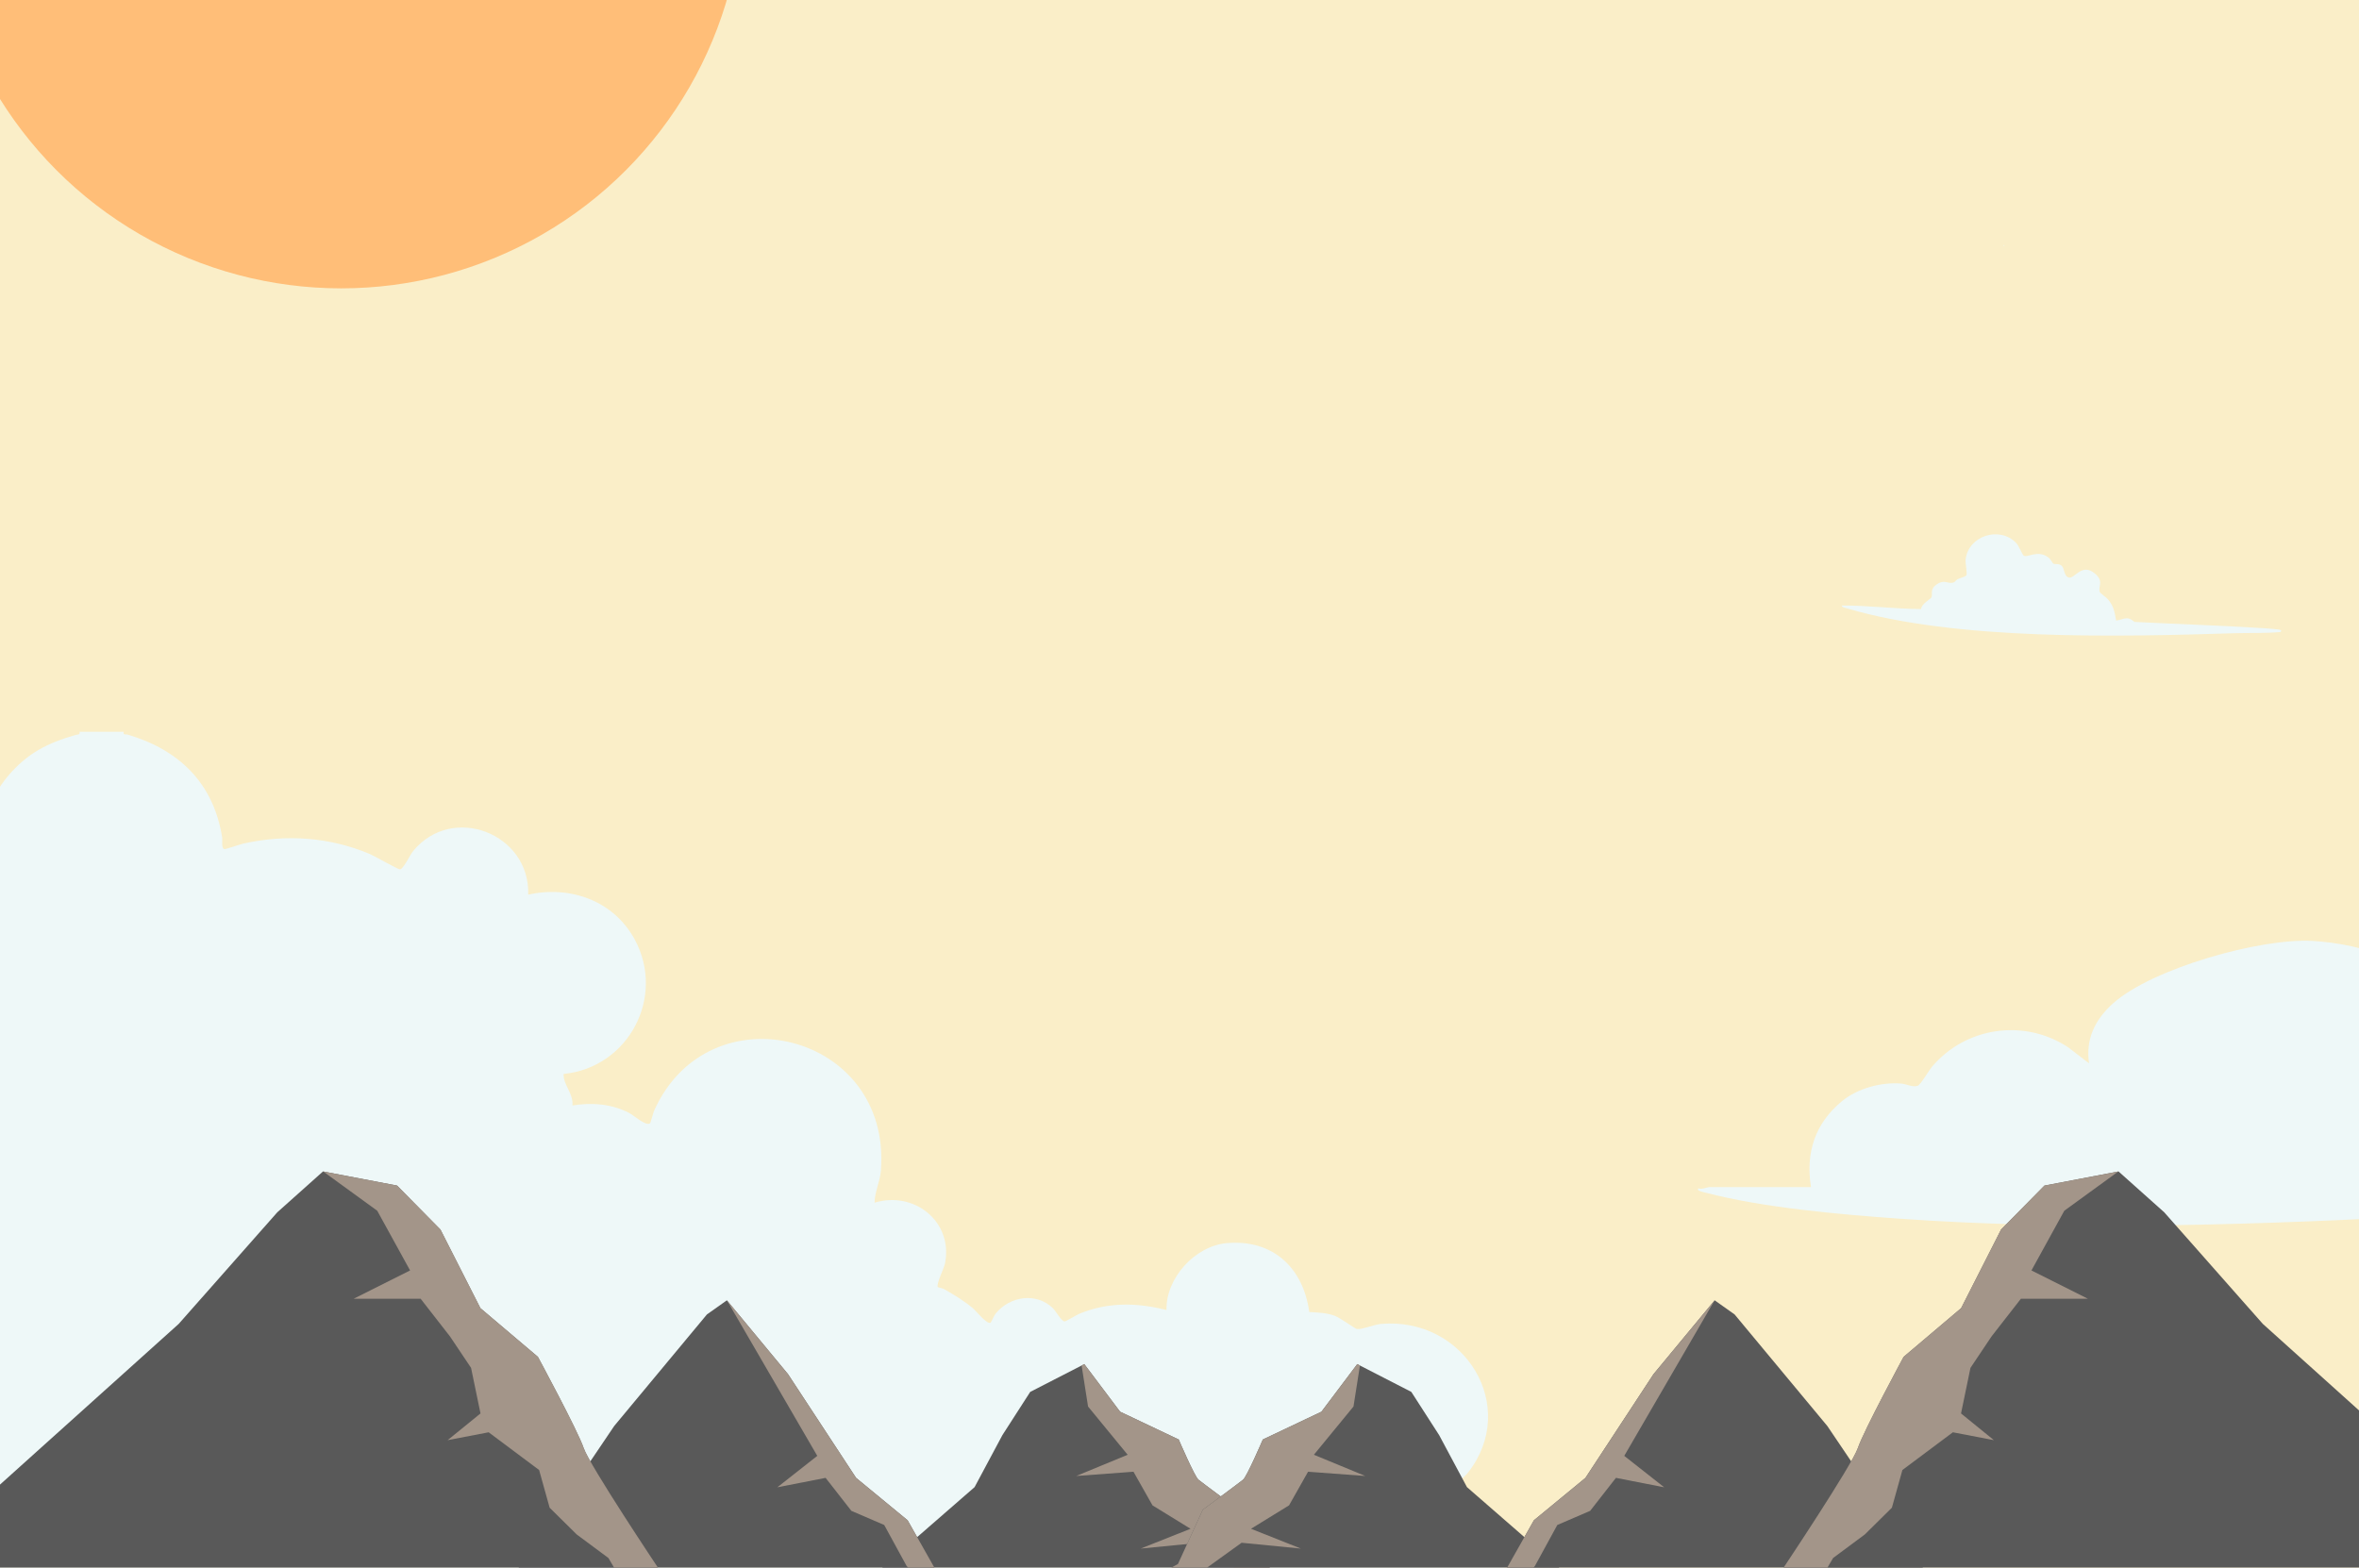 <?xml version="1.0" encoding="UTF-8"?>
<svg id="Layer_1" data-name="Layer 1" xmlns="http://www.w3.org/2000/svg" viewBox="0 0 1625.01 1080">
  <defs>
    <style>
      .cls-1 {
        fill: #595959;
      }

      .cls-2 {
        fill: #faeec8;
      }

      .cls-3 {
        fill: #a39589;
      }

      .cls-4 {
        fill: #eef8f8;
      }

      .cls-5 {
        fill: #ffbe78;
      }
    </style>
  </defs>
  <rect class="cls-2" width="1625.01" height="1080"/>
  <circle class="cls-5" cx="235.03" cy="-78.26" r="276.93"/>
  <path class="cls-4" d="M60.84,504.17h24.38c-.53,2.57,1.28,1.53,2.77,1.97,35.44,10.49,59.07,33.41,65.04,70.76.34,2.13-.75,7.48,1.5,8.13.67.19,11.15-3.39,13.4-3.89,29.28-6.49,59.14-4.44,86.8,7.25,3.44,1.45,19.31,10.6,20.77,10.58,2.3-.04,6.83-9.85,9.09-12.61,27.09-33.02,80.64-11.96,79.26,30.03,28.99-6.49,58.87,4.23,73.29,30.73,21.65,39.77-4.28,88.44-48.91,92.79-.28,7.72,6.84,13.27,6.1,21.74,13.22-2.2,26.85-1.14,38.91,5.05,3.43,1.76,11.68,9.39,14.53,7.21.52-.4,2.09-7.06,2.82-8.68,37.8-84.53,163.73-53.93,156.22,41.25-.6,7.6-4.25,14.61-4.38,22.15,27.43-8.39,54.35,13.24,48.52,41.95-.71,3.48-6.37,14.52-4.88,16.24.15.17,3.08.66,4.29,1.35,6.87,3.91,13.84,8.11,19.88,13.23,2.25,1.91,9.81,11.53,12.22,9.81.3-.21,2.24-4.84,3.58-6.44,9.8-11.78,27.79-14.51,39.19-3.53,2.18,2.1,5.86,9.19,8.23,9.17.81,0,8.3-4.57,10.3-5.39,19.53-8.01,39.54-7.62,59.8-2.45-.64-21.84,19.61-44.13,41.38-46.09,31.76-2.85,52.76,16.82,56.96,47.45,6.11.41,11.6.47,17.45,2.57,3.97,1.42,13.94,8.91,15.3,9.13,3.31.54,12.01-3.08,16.51-3.48,57.79-5.13,95.77,57.08,59.99,102.55-1.79,2.28-9.38,8.7-9.81,10.27-.46,1.68,2.26,9.67,2.52,12.82.54,6.63-.2,13.21-1.78,19.6,12.27,1.75,24.51,9.1,32.25,18.67,1.04,1.29,2.05,1.96,1.71,3.95H-41.03l-.87-.87v-489.72c9.56-1.1,18.16-2.41,27.82-.92.89-19.26,6.75-38.51,19.23-53.42,13.39-16.01,27.3-23.08,47.01-28.76,1.44-.42,3.09.16,2.6-2.15h6.1Z"/>
  <path class="cls-4" d="M1247.51,817.87c-3.83-23.77,2.84-43.91,21.31-59.17,10.74-8.87,27.09-13.31,40.94-12.15,3.55.3,7.62,2.68,11.16,1.57,2.08-.65,7.71-10.49,9.73-12.9,23.21-27.7,63.57-33.64,93.88-13.74l14.53,11.14c-2.52-16.81,4.23-30.31,16.54-41.33,27-24.16,101.37-44.98,137.14-43.04,32.26,1.76,86.86,15.27,91,53.93l7.83-.87v134.83c-13.36,2.09-26.97,1.95-40.48,2.62-113.12,5.62-229.82,8.88-343.06.85-40.55-2.87-93.86-7.57-132.8-17.81-.75-.2-7.35-1.36-5.21-3.05,2.34.94,6.03-.87,7.4-.87h70.09Z"/>
  <path class="cls-4" d="M1414.32,388.27c1.29.75,3.84-.24,5.88,1.53s1.44,7.22,4.99,8.12c3.87.98,8.85-10.23,17.69-2.94,6.81,5.61,2.17,8.83,3.58,12.92.28.82,4.28,3.47,5.54,4.92,4.07,4.67,4.62,8.85,5.72,14.73,5.48-.75,7.52-3.57,12.57.92,30.08,1.55,60.52,2.51,90.4,4.43,2.6.17,6.29.5,8.87.8,1.3.15,2.65.7,1.28,1.74-10.6.99-21.19.5-31.81.84-78.91,2.49-191.4,5.2-266.65-17.11-1.01-.3-3.68-.72-3.66-1.98,18.24-.12,36.43,2.35,54.68,2.42-.03-3.31,6.52-7.04,6.96-7.82,1.35-2.4-1.53-5.74,4.1-9.4,5.12-3.33,7.33.11,11.13-1.03,1.18-.35,1.91-1.83,2.93-2.32,1.53-.73,5.33-1.63,6.02-2.72.76-1.22-.83-8.1-.5-10.92,1.87-16.15,23.27-23.29,34.84-11.27,1.84,1.91,4.21,8.09,5.22,8.73,2.57,1.61,9.53-4.35,16.99,1.26,1.48,1.11,2.92,3.96,3.24,4.15Z"/>
  <path class="cls-4" d="M1380.29,168.75c.57.29.57.58,0,.87v-.87Z"/>
  <g>
    <g>
      <g id="_id0_spbrqqieg" data-name="  id0 spbrqqieg">
        <path class="cls-1" d="M951.74,1140.53h-413.55l133.16-115.95,19.16-35.83,19.16-29.77,35.4-18.19,1.84-.97,24.68,32.8,40.38,19.16s11.04,25.77,13.64,27.71c2.49,2.06,27.71,20.68,27.71,20.68l17.1,37.35,33.78,18.62,37.35,27.28,10.18,17.1Z"/>
      </g>
      <g id="_id1_spbrqqieg" data-name="  id1 spbrqqieg">
        <path class="cls-3" d="M941.56,1123.43l-39.84-17.65-33.78-13.1-41.35-29.77-40.81,4.01,34.32-13.64-26.2-16.13-13.1-23.17-39.41,2.92,35.4-14.61-27.28-33.24-4.44-28.26,1.84-.97,24.68,32.8,40.38,19.16s11.04,25.77,13.64,27.71c2.49,2.06,27.71,20.68,27.71,20.68l17.1,37.35,33.78,18.62,37.35,27.28Z"/>
      </g>
    </g>
    <g>
      <g id="_id2_spbrqqieg" data-name="  id2 spbrqqieg">
        <path class="cls-1" d="M677.84,1140.53h-361.48l106.74-158.06,63.87-76.86,13.75-9.74,42.11,50.88,46.88,71.45,35.51,29.23,52.61,93.1Z"/>
      </g>
      <g id="_id3_spbrqqieg" data-name="  id3 spbrqqieg">
        <path class="cls-1" d="M486.98,1140.53H-130.85l253.98-228.43,67.88-76.86,31.5-28.15,50.99,9.74,29.88,30.31,27.5,54.13,39.62,33.56s27.5,50.88,31.5,62.79,51.75,83.36,51.75,83.36l33.24,59.54Z"/>
      </g>
      <g id="_id4_spbrqqieg" data-name="  id4 spbrqqieg">
        <path class="cls-3" d="M486.98,1140.53l-37.24-28.15-15.37-12.99-15.26-25.98-21.87-16.24-18.62-18.4-7.25-25.98-34.75-25.98-28.26,5.41,22.63-18.4-6.5-31.4-14.51-21.65-20.24-25.98h-46.12l38.86-19.49-22.63-41.14-37.24-27.06,50.99,9.74,29.88,30.31,27.5,54.13,39.62,33.56s27.5,50.88,31.5,62.79,51.75,83.36,51.75,83.36l33.13,59.54Z"/>
      </g>
      <g id="_id5_spbrqqieg" data-name="  id5 spbrqqieg">
        <path class="cls-3" d="M677.84,1140.53l-53.37-61.71-15.37-28.15-22.63-9.74-17.75-22.73-33.24,6.5,27.5-21.65-62.25-107.18,42.11,50.88,46.88,71.45,35.51,29.23,52.61,93.1Z"/>
      </g>
    </g>
  </g>
  <g>
    <g>
      <g id="_id0_spbrqqieg-2" data-name="  id0 spbrqqieg">
        <path class="cls-1" d="M730.13,1140.53h413.55l-133.16-115.95-19.16-35.83-19.16-29.77-35.4-18.19-1.84-.97-24.68,32.8-40.38,19.16s-11.04,25.77-13.64,27.71c-2.49,2.06-27.71,20.68-27.71,20.68l-17.1,37.35-33.78,18.62-37.35,27.28-10.18,17.1Z"/>
      </g>
      <g id="_id1_spbrqqieg-2" data-name="  id1 spbrqqieg">
        <path class="cls-3" d="M740.31,1123.43l39.84-17.65,33.78-13.1,41.35-29.77,40.81,4.01-34.32-13.64,26.2-16.13,13.1-23.17,39.41,2.92-35.4-14.61,27.28-33.24,4.44-28.26-1.84-.97-24.68,32.8-40.38,19.16s-11.04,25.77-13.64,27.71c-2.49,2.06-27.71,20.68-27.71,20.68l-17.1,37.35-33.78,18.62-37.35,27.28Z"/>
      </g>
    </g>
    <g>
      <g id="_id2_spbrqqieg-2" data-name="  id2 spbrqqieg">
        <path class="cls-1" d="M1004.02,1140.53h361.48l-106.74-158.06-63.87-76.86-13.75-9.74-42.11,50.88-46.88,71.45-35.51,29.23-52.61,93.1Z"/>
      </g>
      <g id="_id3_spbrqqieg-2" data-name="  id3 spbrqqieg">
        <path class="cls-1" d="M1194.88,1140.53h617.83l-253.98-228.43-67.88-76.86-31.5-28.15-50.99,9.74-29.88,30.31-27.5,54.13-39.62,33.56s-27.5,50.88-31.5,62.79c-4.01,11.91-51.75,83.36-51.75,83.36l-33.24,59.54Z"/>
      </g>
      <g id="_id4_spbrqqieg-2" data-name="  id4 spbrqqieg">
        <path class="cls-3" d="M1194.88,1140.53l37.24-28.15,15.37-12.99,15.26-25.98,21.87-16.24,18.62-18.4,7.25-25.98,34.75-25.98,28.26,5.41-22.63-18.4,6.5-31.4,14.51-21.65,20.24-25.98h46.12l-38.86-19.49,22.63-41.14,37.24-27.06-50.99,9.74-29.88,30.31-27.5,54.13-39.62,33.56s-27.5,50.88-31.5,62.79-51.75,83.36-51.75,83.36l-33.13,59.54Z"/>
      </g>
      <g id="_id5_spbrqqieg-2" data-name="  id5 spbrqqieg">
        <path class="cls-3" d="M1004.02,1140.53l53.37-61.71,15.37-28.15,22.63-9.74,17.75-22.73,33.24,6.5-27.5-21.65,62.25-107.18-42.11,50.88-46.88,71.45-35.51,29.23-52.61,93.1Z"/>
      </g>
    </g>
  </g>
</svg>